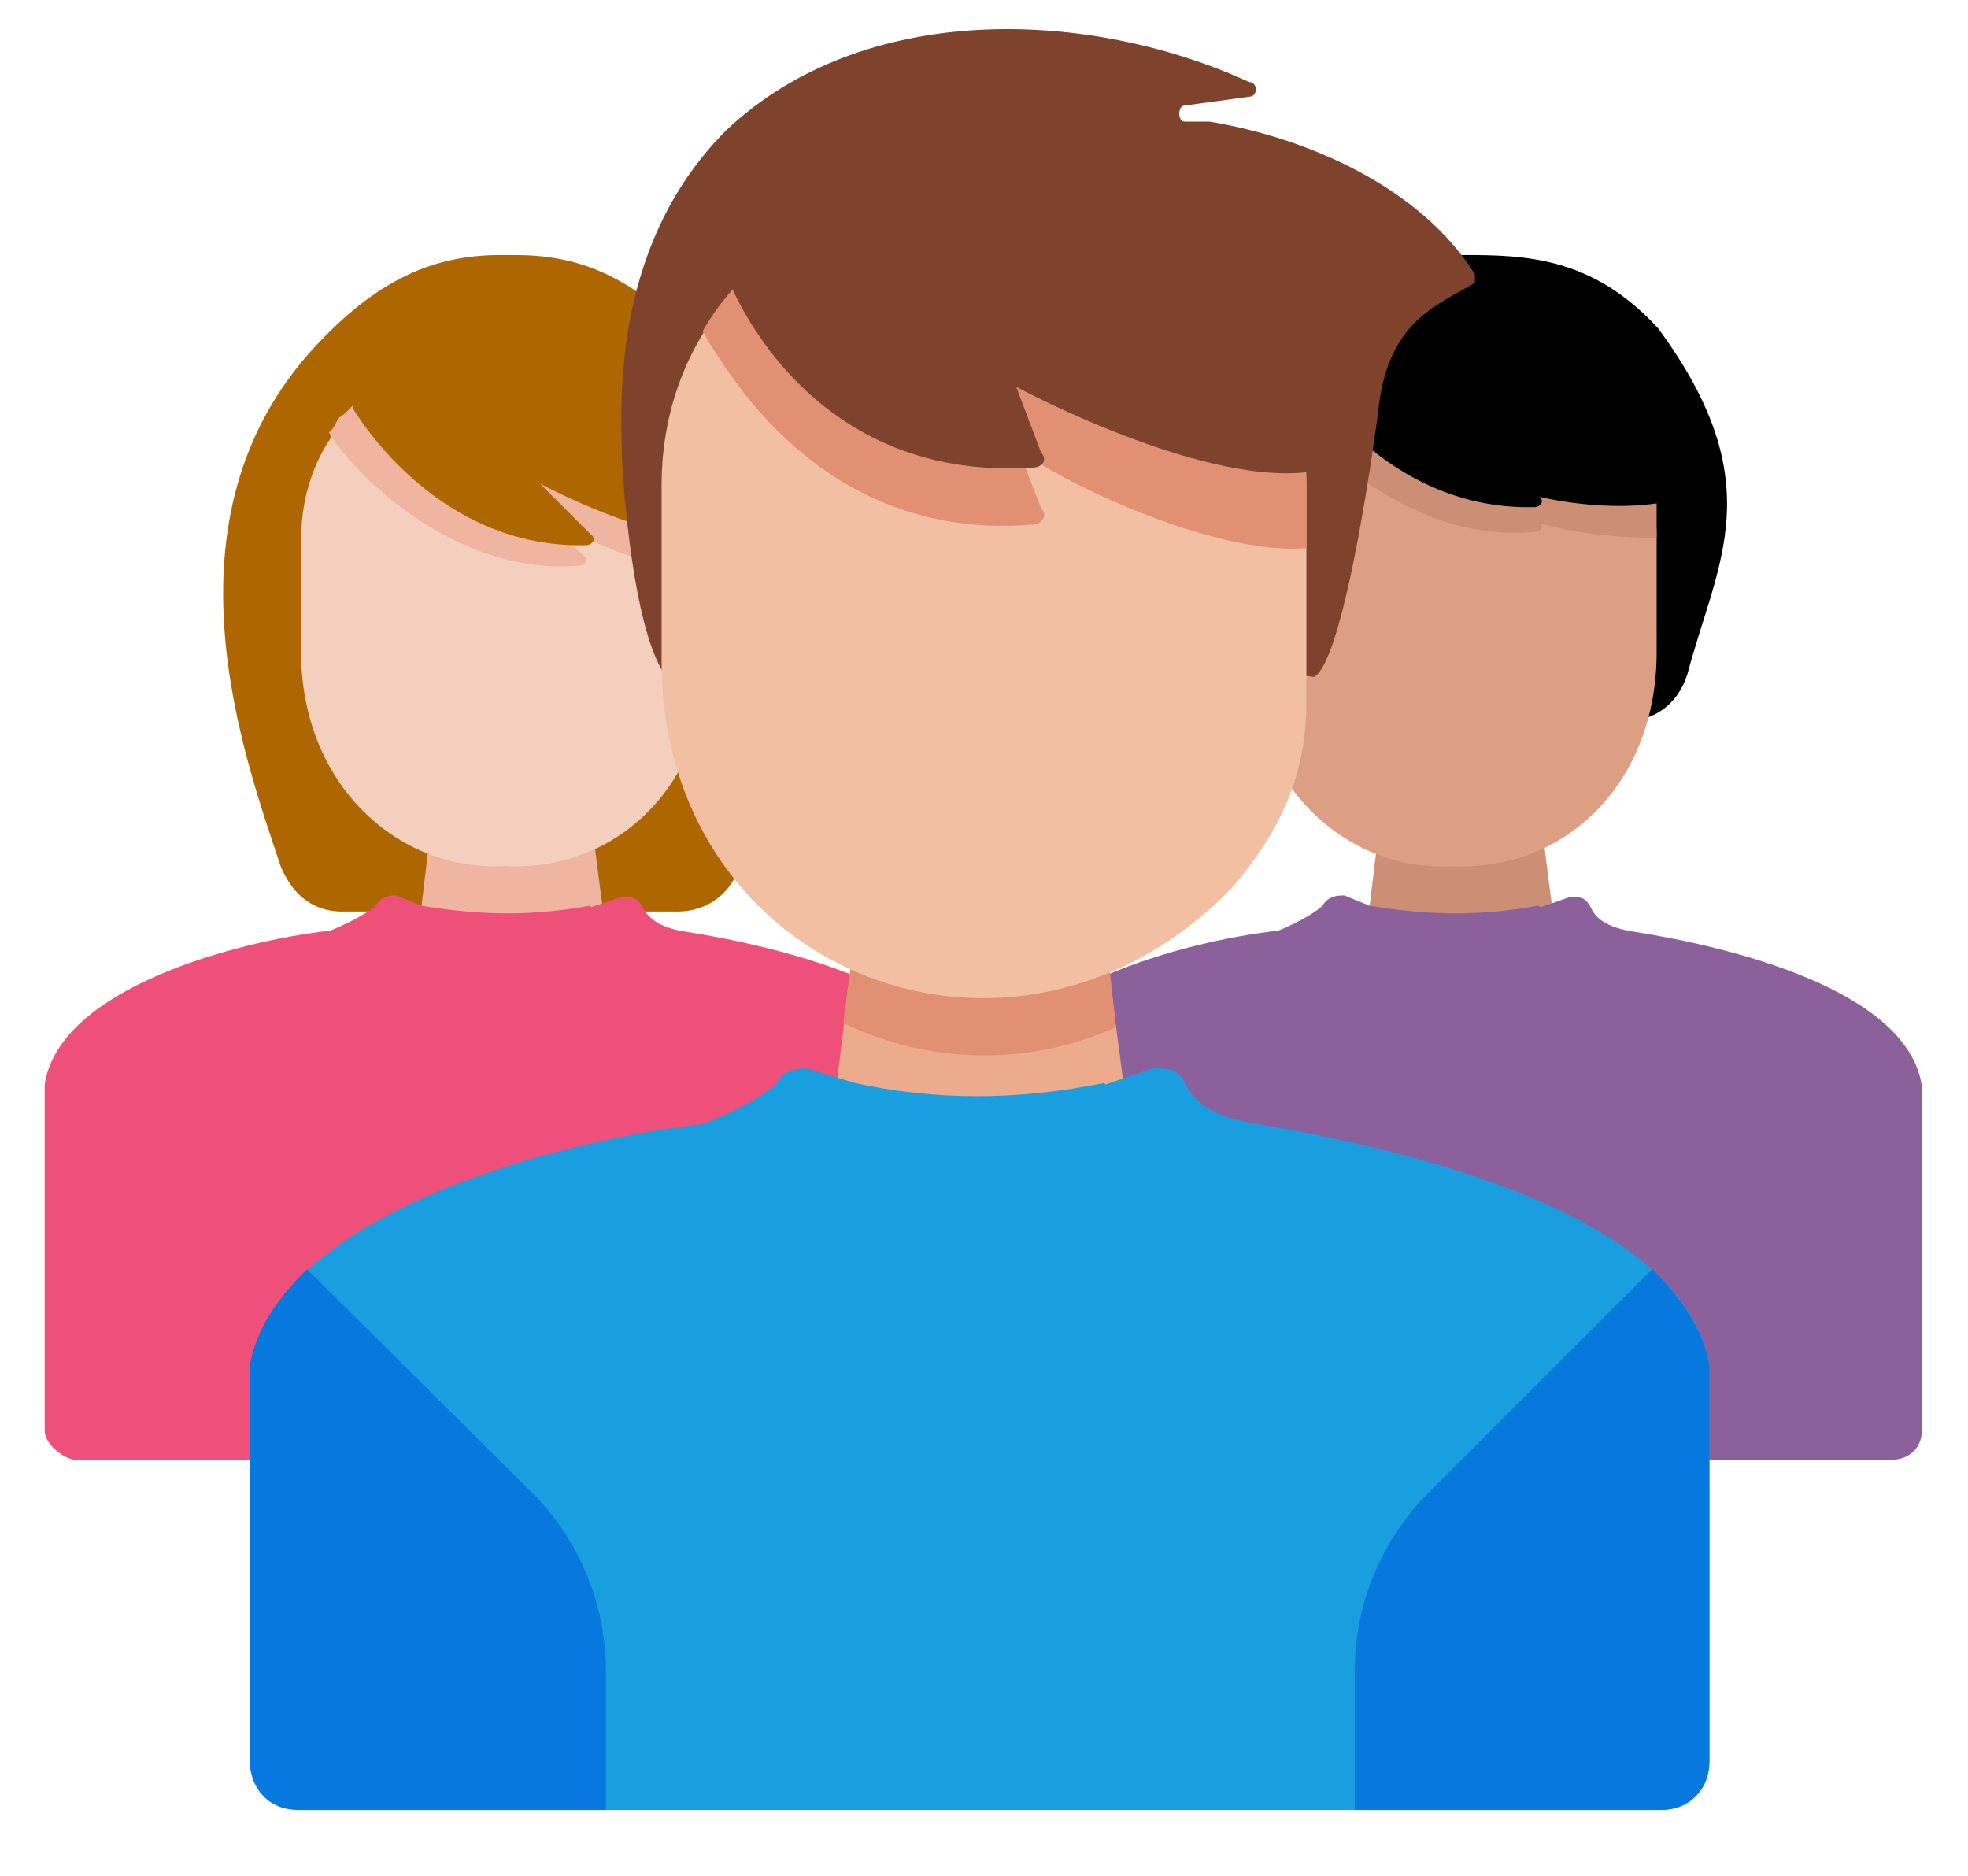 <svg width="128" height="122" viewBox="0 -2 128 128" fill="none" xmlns="http://www.w3.org/2000/svg">
<path fill="#AD6600" d="M43.1 60.2c1.8 0 3.5-1 4.2-3 2.1-7.7 8.4-23.8-2.8-35.6-4.5-4.9-8.3-6.2-12.5-6.2h-1c-4.6 0-8.4 1.7-12.6 6.2-11 11.8-4.8 28.2-2.4 35.5.7 1.7 2 3.1 4.2 3.1h23z"/>
<path fill="#EFB5A0" d="M37.2 53.3c0 1 1 8.3 1 8.3L32 66.2l-6.6-4.6 1-8.3 5.3-3.2 5.5 3.2z"/>
<path fill="#EF507A" d="M37.2 59.9l2.1-.7c.7 0 1 0 1.4.7.4.7 1 1.4 3.1 1.7 6.3 1 18.5 3.9 19.5 10.5v23.5c0 1.3-1 2-2 2H2c-.7 0-2.1-1-2.1-2V72c1-6.6 13.2-9.8 19.5-10.5 1.7-.7 2.8-1.4 3.1-1.7.4-.7 1-.7 1.4-.7l1.7.7c4.2.7 7.7.7 11.5 0z"/>
<path fill="#F4CFBD" d="M31.3 22.7h1.8c7 0 12.1 5.2 12.1 12.1v7.7c0 9-6.2 15-13.9 14.6-7.3.4-13.9-5.6-13.9-14.6v-7.7c0-7 5.2-12.1 12.2-12.1h1.7z"/>
<path fill="#EFB5A0" d="M26.6 22c-.7 0-1.4.4-1.7.7-.3 0-.3.4-.7.4-.3 0-.7.3-1 .6-.4.4-.7.4-.7.7-.4 0-.4.4-.7.4l-1.4 1.4-.4.3c-.3.4-.3.7-.7 1 1.4 2.5 8.4 9.8 17 9.1.4 0 .8-.3.4-.7L32 32.1c.3.3 8 4.9 12.8 4.9v-2.8c0-2.4-.7-4.9-2-7a13.8 13.8 0 00-9.1-5.2h-4.5c-.7 0-1.4 0-2.1.4 0-.4 0-.4-.4-.4z"/>
<path fill="#AD6600" d="M20.9 25.8s5.5 9.7 16 9.4c.3 0 .7-.4.3-.7L33.7 31s9.1 4.9 13.6 3.5c0 0-.3-9.8-9-13.6a14 14 0 00-11.9.4c-2.4.7-4.5 2-5.5 4.5z"/>
<path fill="#000" d="M107.8 47.2c1.8 0 3.5-1 4.2-3.2 2-7.6 5.8-13-2-23.6-4.5-4.9-9.1-5-13.3-5h-1c-4.6 0-8.4 1.7-12.6 6.2C72 33.4 78.2 36.7 80.7 44c.7 1.8 2 3.2 4.2 3.2h23z"/>
<path fill="#CC8E75" d="M102 53.3c0 1 1 8.3 1 8.3l-6.3 4.6-6.6-4.6 1-8.3 5.2-3.2 5.6 3.2z"/>
<path fill="#8C619B" d="M102 59.9l2-.7c.7 0 1 0 1.4.7.3.7 1 1.4 3.1 1.7 6.3 1 18.5 3.9 19.5 10.5v23.5c0 1.3-1 2-2 2H66.7c-.7 0-2.1-1-2.1-2V72c1-6.6 13.2-9.8 19.5-10.5 1.7-.7 2.7-1.4 3-1.7.4-.7 1.1-.7 1.5-.7l1.7.7c4.2.7 7.7.7 11.5 0z"/>
<path fill="#DD9F83" d="M96 22.7h1.7c7 0 12.2 5.2 12.2 12.1v7.7c0 9-6.3 15-14 14.6-7.2.4-13.8-5.6-13.8-14.6v-7.7c0-7 5.2-12.1 12.2-12.1H96z"/>
<path fill="#CC8E75" d="M91.8 19.9c-.7 0-1.4.3-1.7.7-.4 0-.4.3-.7.3-.4 0-.7.4-1 .7-.4.4-.8.4-.8.7-.3 0-.3.4-.7.4L85.6 24l-.4.3c-.3.3-.3.7-.7 1 1.4 2.5 8.4 9.8 17 9 .4 0 .8-.3.4-.6 0 0 3.1 1 8 1v-2.7c0-2.5-.7-5-2-7a13.8 13.8 0 00-9.1-5.2h-4.5c-.7 0-1.4 0-2.1.3 0-.3 0-.3-.4-.3z"/>
<path fill="#000" d="M85.6 23.2s5.5 9.7 16 9.4c.3 0 .7-.4.3-.7 0 0 5.6 1.4 10 0 0 0-.3-9.8-9-13.6a14 14 0 00-11.8.4c-2.4.7-4.5 2-5.5 4.5z"/>
<path fill="#EDAB8E" d="M72.3 61.6c0 1.6 1.6 13.1 1.6 13.1L64 82l-10.4-7.2 1.6-13.1 8.3-5 8.8 5z"/>
<path fill="#199EE0" d="M72.3 72l3.2-1.1c1.1 0 1.7 0 2.2 1 .6 1.2 1.7 2.3 5 2.8 9.9 1.7 29.1 6 30.8 16.5v27c0 2.2-1.7 3.3-3.3 3.3H17.4c-2.3 0-3.4-1.7-3.4-3.3v-27C15.7 80.8 35 75.8 44.8 74.7c2.7-1 4.4-2.2 5-2.7.5-1.1 1.6-1.1 2.1-1.1l3.3 1c5.5 1.2 11 1.2 17 0z"/>
<path fill="#7F422D" d="M42 43.7c-2.2-3.9-2.7-14.3-2.7-14.3 0-2.8-1.1-14.3 7.1-22.5C55.8-2 71.2-1.4 82.1 3.6c.6 0 .6 1 0 1l-4.4.6c-.5 0-.5 1.1 0 1.1h1.7c6.6 1.1 14.3 4.4 18.1 10.4v.6c-2.7 1.6-6 2.7-6.6 8.8 0 0-2.2 17-4.4 18.1-1-.5-44.5-.5-44.5-.5z"/>
<path fill="#E29074" d="M55.2 61.6l-.8 6.2a22 22 0 0018.6.3l-.7-6.5-8.8-5-8.3 5z"/>
<path fill="#F2BFA2" d="M86 45.9c0 4.9-1.7 8.7-5 12.6-14.8 15.4-39 6-39-15.4v-12c0-11 8.3-19.3 19.3-19.3h5C77.1 11.8 86 20 86 31V46z"/>
<path fill="#E29074" d="M86 35.4v-3.8A21 21 0 0083.2 21a21 21 0 00-15.9-9.3h-6C54 11.8 48 15 44.8 20.6c2.2 3.8 8.8 14.3 22.5 13.2.6 0 1.1-.6.6-1.1l-1.7-4.4c0 1 12.6 7.7 19.8 7.1z"/>
<path fill="#7F422D" d="M46.4 16.7s5 14.3 21 13.2c.5 0 1-.5.5-1l-1.7-4.5s14.3 7.7 21.4 5.5c0 0-.5-22.5-24.7-23.6 0 1.1-12.6 2.2-16.5 10.4z"/>
<path fill="#0778DD" d="M38.2 121.5V112c0-4.5-1.8-8.9-5-12.1L17.8 84.6c-2 2-3.5 4.1-3.9 6.6v27c0 1.6 1.1 3.3 3.3 3.3h20.9zM89.3 121.5V112c0-4.5 1.8-8.9 5-12.1l15.3-15.3c2 2 3.5 4.1 3.9 6.6v27c0 1.6-1.1 3.3-3.3 3.3H89.3z"/>
</svg>
